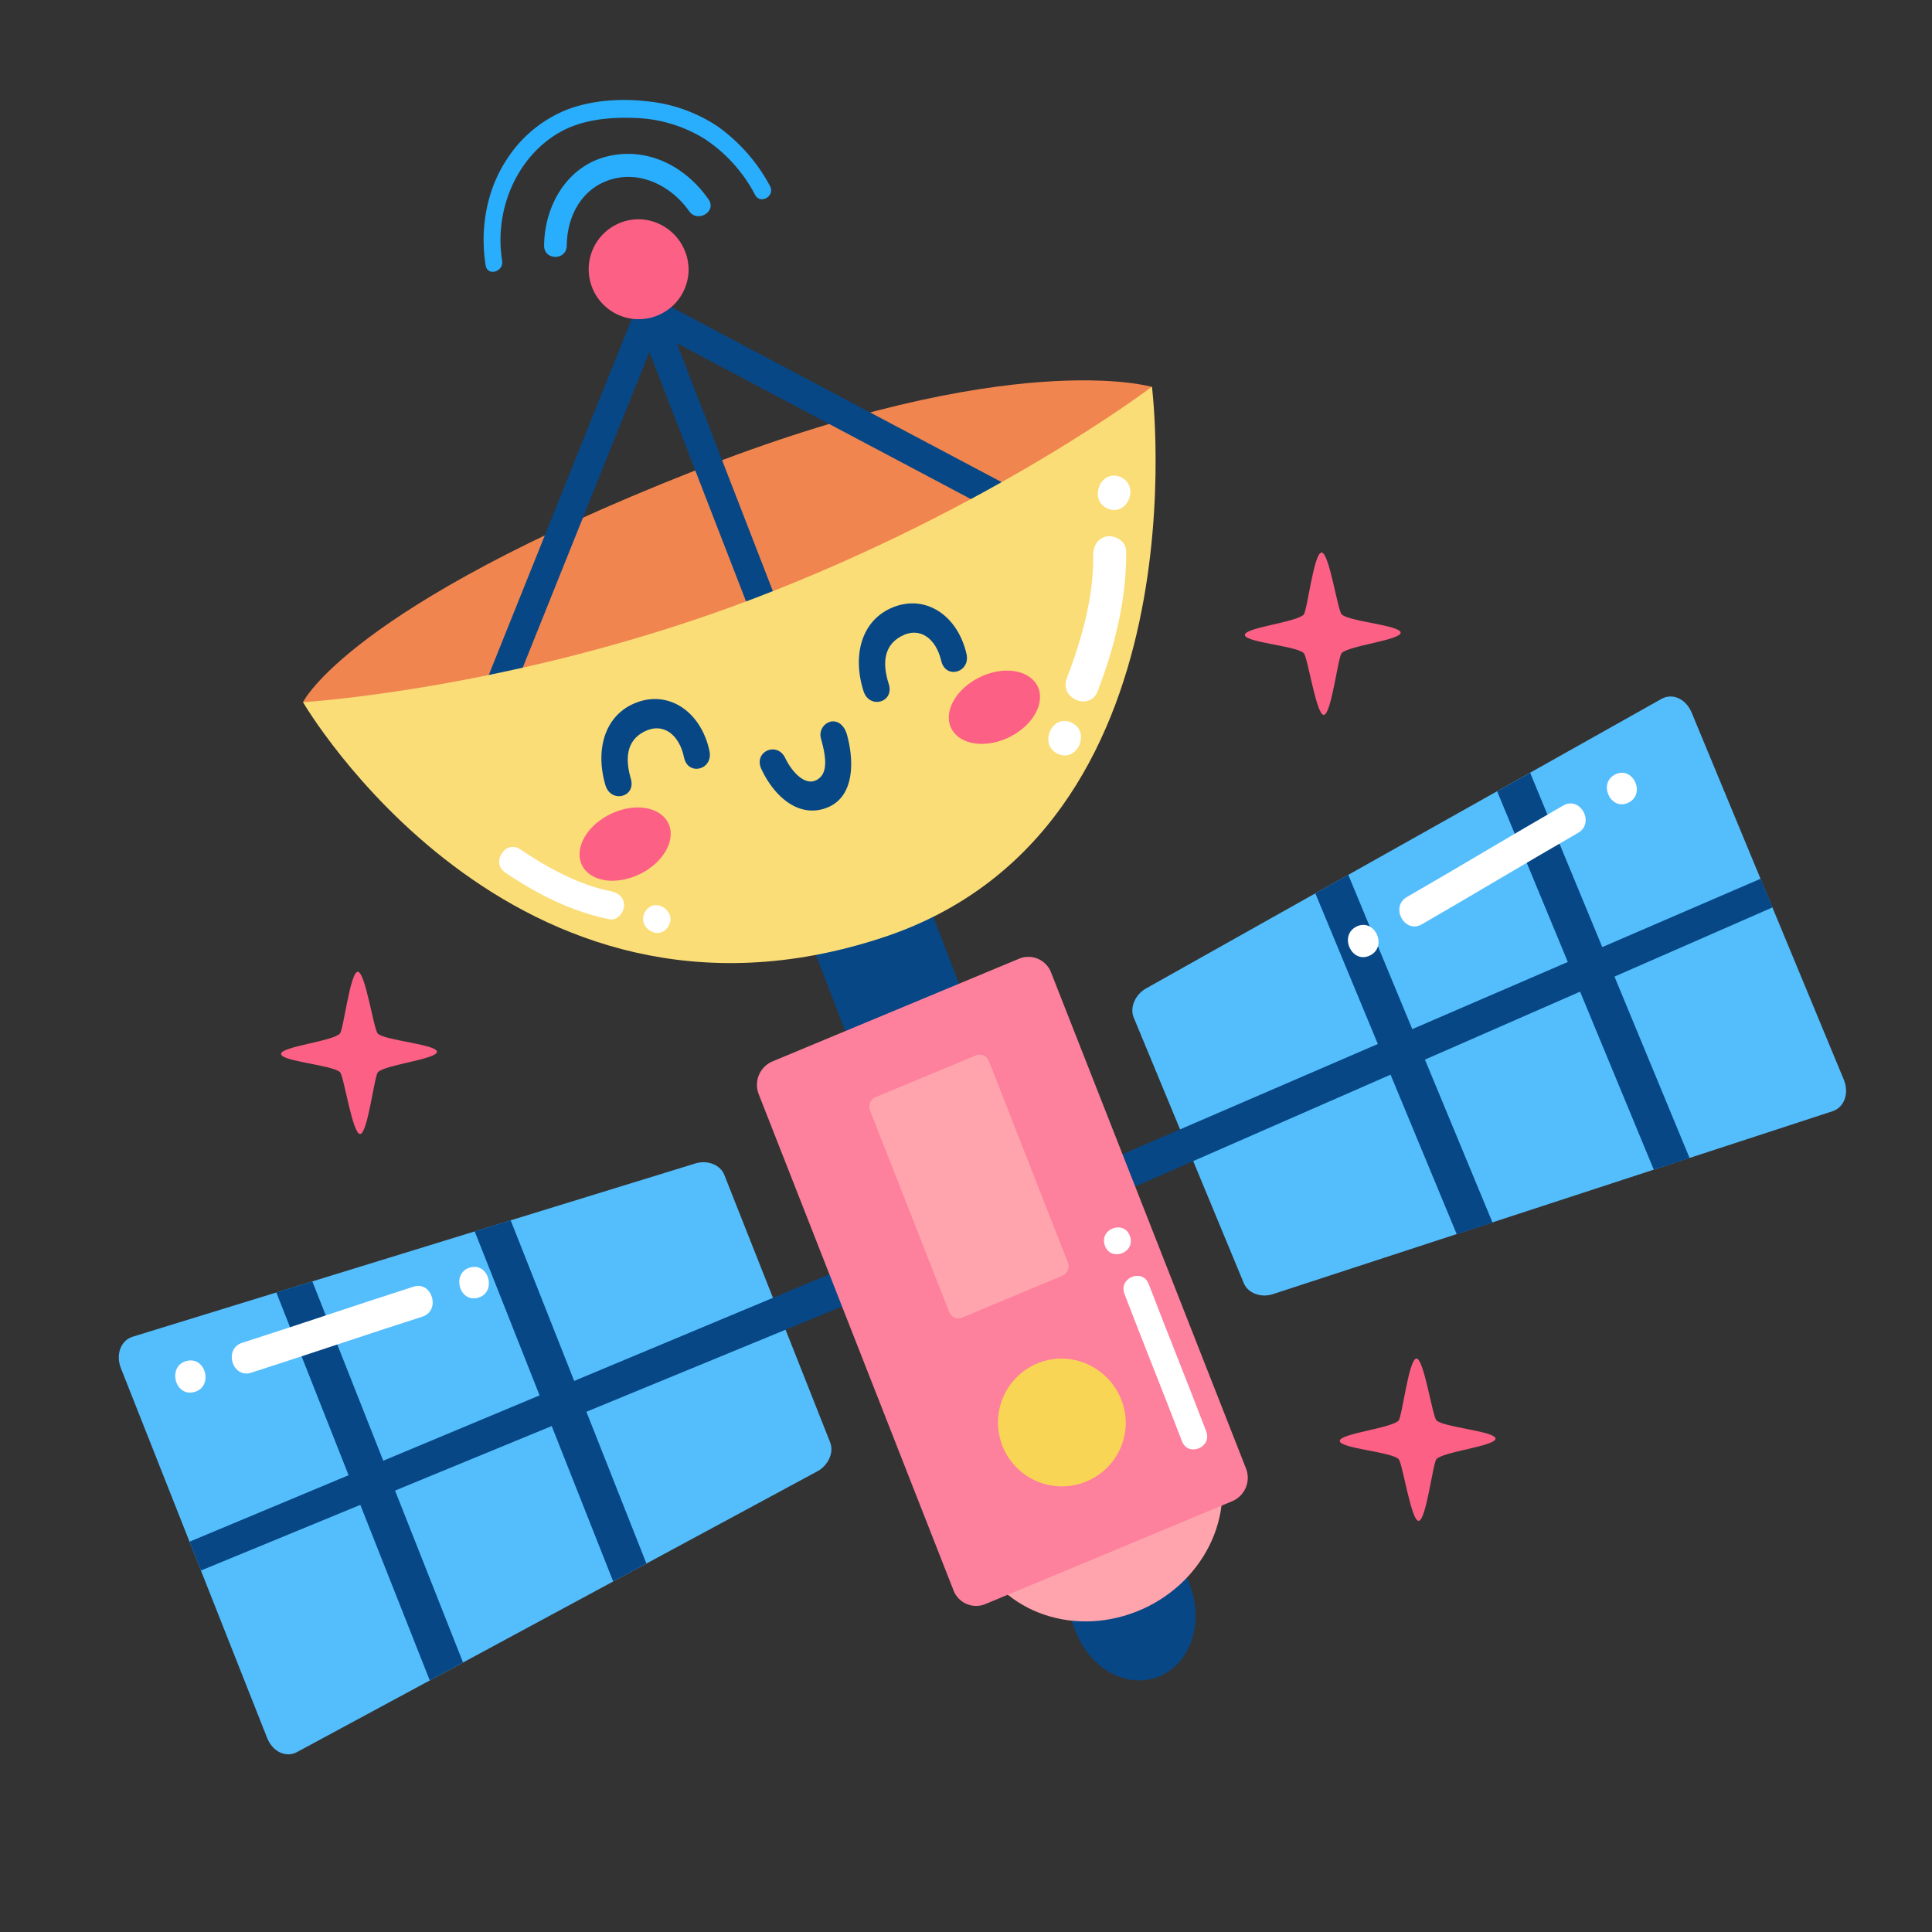 <svg xmlns="http://www.w3.org/2000/svg" viewBox="0 0 500 500"><rect x="0" y="0" width="500" height="500" fill="#333333" stroke="none"/><defs><style>.cls-1,.cls-8{fill:#074785;}.cls-1,.cls-10,.cls-12,.cls-2,.cls-4,.cls-5,.cls-6,.cls-7,.cls-9{fill-rule:evenodd;}.cls-2{fill:#ffa4ac;}.cls-3,.cls-9{fill:#fd6085;}.cls-4{fill:#54befd;}.cls-5{fill:#fd809d;}.cls-6{fill:#f9d555;}.cls-7{fill:#f1854f;}.cls-10{fill:#fadd77;}.cls-11{fill:#29aefd;}.cls-12{fill:#fff;}</style></defs><g id="OBJECTS"><path class="cls-1" d="M307.94,410.22c3.74,9.76.17,20.35-8,23.67h0c-8.16,3.32-17.81-1.9-21.55-11.66L199.49,216.72c-3.75-9.76-.17-20.35,8-23.67h0c8.15-3.32,17.8,1.89,21.55,11.65Z"/><path class="cls-2" d="M314.56,376.13c5.88,15.9-3.32,34.27-20.56,41s-36-.64-41.86-16.54"/><path class="cls-3" d="M97.77,267.49c-1.07-1.07-3.24-16.14-5.2-16s-3.68,15.06-4.6,16c-1.85,2-15.34,3.37-15.23,5.29S86.1,275.62,88,277.48c1,1,3.24,16.15,5.21,16s3.65-15,4.6-16c1.79-1.91,15.38-3.38,15.27-5.3S99.58,269.29,97.77,267.49Z"/><path class="cls-3" d="M371.76,367.59c-1.08-1.07-3.25-16.14-5.21-16s-3.68,15.06-4.6,16.05c-1.85,2-15.34,3.37-15.23,5.29s13.36,2.81,15.23,4.67c1.05,1.05,3.25,16.15,5.21,16s3.65-15,4.61-16c1.78-1.91,15.38-3.38,15.27-5.3S373.56,369.39,371.76,367.59Z"/><path class="cls-3" d="M347.24,159C346.16,158,344,142.88,342,143s-3.68,15.07-4.6,16.05c-1.85,2-15.34,3.37-15.23,5.29s13.36,2.81,15.23,4.68c1.05,1,3.25,16.14,5.21,16s3.65-15,4.61-16c1.78-1.91,15.38-3.38,15.27-5.3S349,160.83,347.24,159Z"/><path class="cls-4" d="M76.87,453.43c-2.86,1.55-6.31-.08-7.73-3.64q-18.91-47.85-37.85-95.7c-1.41-3.56,0-7.21,3.05-8.15L180,301.09c3.09-.94,6.43.37,7.44,2.94l27.42,69.3c1,2.56-.48,5.9-3.34,7.45Z"/><path class="cls-1" d="M158.69,409.27l8.6-4.64-35.13-88.82-9.31,2.87Z"/><path class="cls-1" d="M111.22,434.89l8.61-4.65-39-98.62-9.32,2.87Z"/><polygon class="cls-1" points="231.44 322.75 49.05 398.99 52 406.45 234.9 331.12 231.44 322.75"/><path class="cls-4" d="M430,180.87c2.83-1.6,6.31,0,7.78,3.51q19.69,47.52,39.38,95c1.47,3.53.16,7.21-2.92,8.21L329.4,334.93c-3.08,1-6.43-.26-7.49-2.81L293.39,263.3c-1.05-2.55.39-5.91,3.22-7.5Z"/><path class="cls-1" d="M348.94,226.41l-8.53,4.79L377,319.41l9.27-3Z"/><path class="cls-1" d="M396,200l-8.54,4.79L428,302.72l9.27-3Z"/><polygon class="cls-1" points="277.59 314.16 458.73 234.83 455.66 227.41 273.99 305.84 277.59 314.16"/><path class="cls-5" d="M322.45,380a6.59,6.59,0,0,1-3.5,8.49L255,415.14a6.27,6.27,0,0,1-8.25-3.6L196.37,283.22a6.6,6.6,0,0,1,3.5-8.51l63.9-26.61a6.29,6.29,0,0,1,8.26,3.61Z"/><path class="cls-2" d="M276.36,326.7a2.69,2.69,0,0,1-1.43,3.46L249,341a2.56,2.56,0,0,1-3.36-1.46l-20.48-52.14a2.69,2.69,0,0,1,1.42-3.46l26-10.81a2.55,2.55,0,0,1,3.35,1.47Z"/><path class="cls-6" d="M291.35,368.59a16.54,16.54,0,1,1-16.53-17A16.78,16.78,0,0,1,291.35,368.59Z"/><path class="cls-7" d="M78.42,181.73S90,157.17,179.31,122c82.76-32.62,118.81-21.87,118.81-21.87l-34.25,54.19-125.93,34.3-45,1.26"/><path class="cls-8" d="M261.91,126.2,172.2,78.66a3.62,3.62,0,0,0-3.09-.21,4,4,0,0,0-4.91,2.32q-18.9,47.06-37.77,94.08c-1.84,4.58,5.32,6.72,7.14,2.2l34.5-85.94q14,36.18,28.06,72.39c1.78,4.58,8.28.81,6.52-3.73q-13.76-35.48-27.5-70.94L258,132.73C262.26,135,266.18,128.46,261.91,126.2Z"/><path class="cls-9" d="M178.2,70.34a12.93,12.93,0,1,1-12.64-13.59A13.11,13.11,0,0,1,178.2,70.34Z"/><path class="cls-10" d="M78.42,181.73s55.06-3.31,116.86-26.9,102.84-54.75,102.84-54.75,14.51,115-69.86,142.62C132.2,274.21,78.42,181.73,78.42,181.73Z"/><path class="cls-8" d="M165,181.71c-8.38,3-11.07,12.07-8.33,21.45,1.4,4.81,8,3.2,6.59-1.62-1.54-5.26-1.1-9.86,3.44-12.19,5-2.55,9.12.86,10.32,6.65,1,4.92,7.6,3.26,6.59-1.63C181.49,184.38,173.39,178.71,165,181.71Z"/><path class="cls-8" d="M231.24,157.11c-8.28,3.25-10.73,12.44-7.76,21.75,1.52,4.77,8.05,2.94,6.53-1.84-1.67-5.22-1.35-9.84,3.12-12.31,4.91-2.72,9.12.56,10.46,6.32,1.14,4.89,7.67,3,6.53-1.84C247.81,159.25,239.59,153.83,231.24,157.11Z"/><path class="cls-8" d="M219.2,190.15c-.56-2-1.95-3.67-4-3.44a3.51,3.51,0,0,0-2.78,4.24c.81,3,2.19,8.09-.22,10.29-3.41,3.12-7.38-1.67-8.95-5-2.11-4.5-8.33-1.72-6.2,2.81,3.52,7.5,10.16,13,17.44,9.78C221.08,205.88,221.09,197,219.2,190.15Z"/><path class="cls-3" d="M268.71,178c1.78,4.44-1.86,10.29-8.12,13.07s-12.8,1.44-14.59-3,1.86-10.29,8.13-13.08S266.93,173.59,268.71,178Z"/><path class="cls-3" d="M173.13,213.42c1.78,4.43-1.85,10.29-8.12,13.07s-12.8,1.45-14.58-3,1.85-10.29,8.12-13.08S171.35,209,173.13,213.42Z"/><path class="cls-11" d="M183.37,51.6c-6-8.63-15.89-13.65-26.21-11.13s-16.25,12.6-16.35,23.1c0,3.89,5.83,3.89,5.86,0,.07-7.89,4.05-15,11.68-17.19s15.49,1.85,20,8.26C180.49,57.77,185.57,54.76,183.37,51.6Z"/><path class="cls-11" d="M199.26,48.13a44.78,44.78,0,0,0-13.63-15.48,39.88,39.88,0,0,0-18.22-6.44c-6.79-.77-14.33-.29-20.75,2.2a33,33,0,0,0-15.29,12.52c-5.42,8-7.22,18.21-5.68,27.76.47,2.89,4.72,1.66,4.26-1.21-2.09-12.92,3.59-26.74,14.84-33.21,6-3.41,13.13-4,19.82-3.73A36.32,36.32,0,0,1,182.44,36a38.86,38.86,0,0,1,13,14.48C196.85,53,200.67,50.69,199.26,48.13Z"/><path class="cls-12" d="M48.35,352.2c-5.06,1.22-3.22,9.3,1.84,8.08S53.41,351,48.35,352.2Z"/><path class="cls-12" d="M107,333c-14.81,4.73-29.53,9.79-44.34,14.52-4.85,1.55-2.52,9.29,2.33,7.74,14.81-4.73,29.53-9.79,44.34-14.52C114.14,339.17,111.81,331.43,107,333Z"/><path class="cls-12" d="M121.79,328c-4.94,1.19-3.15,9.08,1.8,7.89S126.73,326.78,121.79,328Z"/><path class="cls-12" d="M351.09,239.78c-4.7,2.27-1.28,9.78,3.43,7.51S355.8,237.51,351.09,239.78Z"/><path class="cls-12" d="M404.56,208.47c-13.53,7.79-26.91,15.88-40.45,23.67-4.43,2.55-.6,9.63,3.84,7.08,13.53-7.8,26.91-15.88,40.45-23.67C412.83,213,409,205.92,404.56,208.47Z"/><path class="cls-12" d="M418.06,200.4c-4.59,2.23-1.25,9.56,3.35,7.34S422.66,198.18,418.06,200.4Z"/><path class="cls-12" d="M292.48,320.06c-1.34-4.38-7.93-2.25-6.6,2.13S293.81,324.43,292.48,320.06Z"/><path class="cls-12" d="M312.17,370.44c-4.87-12.74-10-25.38-14.88-38.12-1.6-4.17-7.88-1.63-6.28,2.54,4.87,12.75,10,25.38,14.88,38.12C307.48,377.15,313.77,374.61,312.17,370.44Z"/><path class="cls-12" d="M291.43,142.55c0-2.42-2.8-4.06-4.89-3.74-2.54.4-3.67,2.62-3.63,5,.19,10.63-3.05,21.92-6.82,31.72-2,5.31,6,8.62,8,3.3C288.46,167.49,291.65,154.85,291.43,142.55Z"/><path class="cls-12" d="M289.93,123.43c-5.15-2.13-8.36,6.09-3.21,8.22S295.09,125.56,289.93,123.43Z"/><path class="cls-12" d="M277.13,186.93c-5.16-2.13-8.37,6.1-3.21,8.23S282.28,189.06,277.13,186.93Z"/><path class="cls-12" d="M157.77,237.91c1.89.37,3.62-1.63,3.72-3.41.12-2.16-1.43-3.46-3.32-3.83-8.3-1.61-16.54-6.14-23.54-10.87-3.79-2.57-7.69,3.47-3.89,6C138.86,231.33,148.17,236.05,157.77,237.91Z"/><path class="cls-12" d="M172.9,239.85c2.51-3.9-3.36-7.91-5.87-4S170.38,243.74,172.9,239.85Z"/></g></svg>